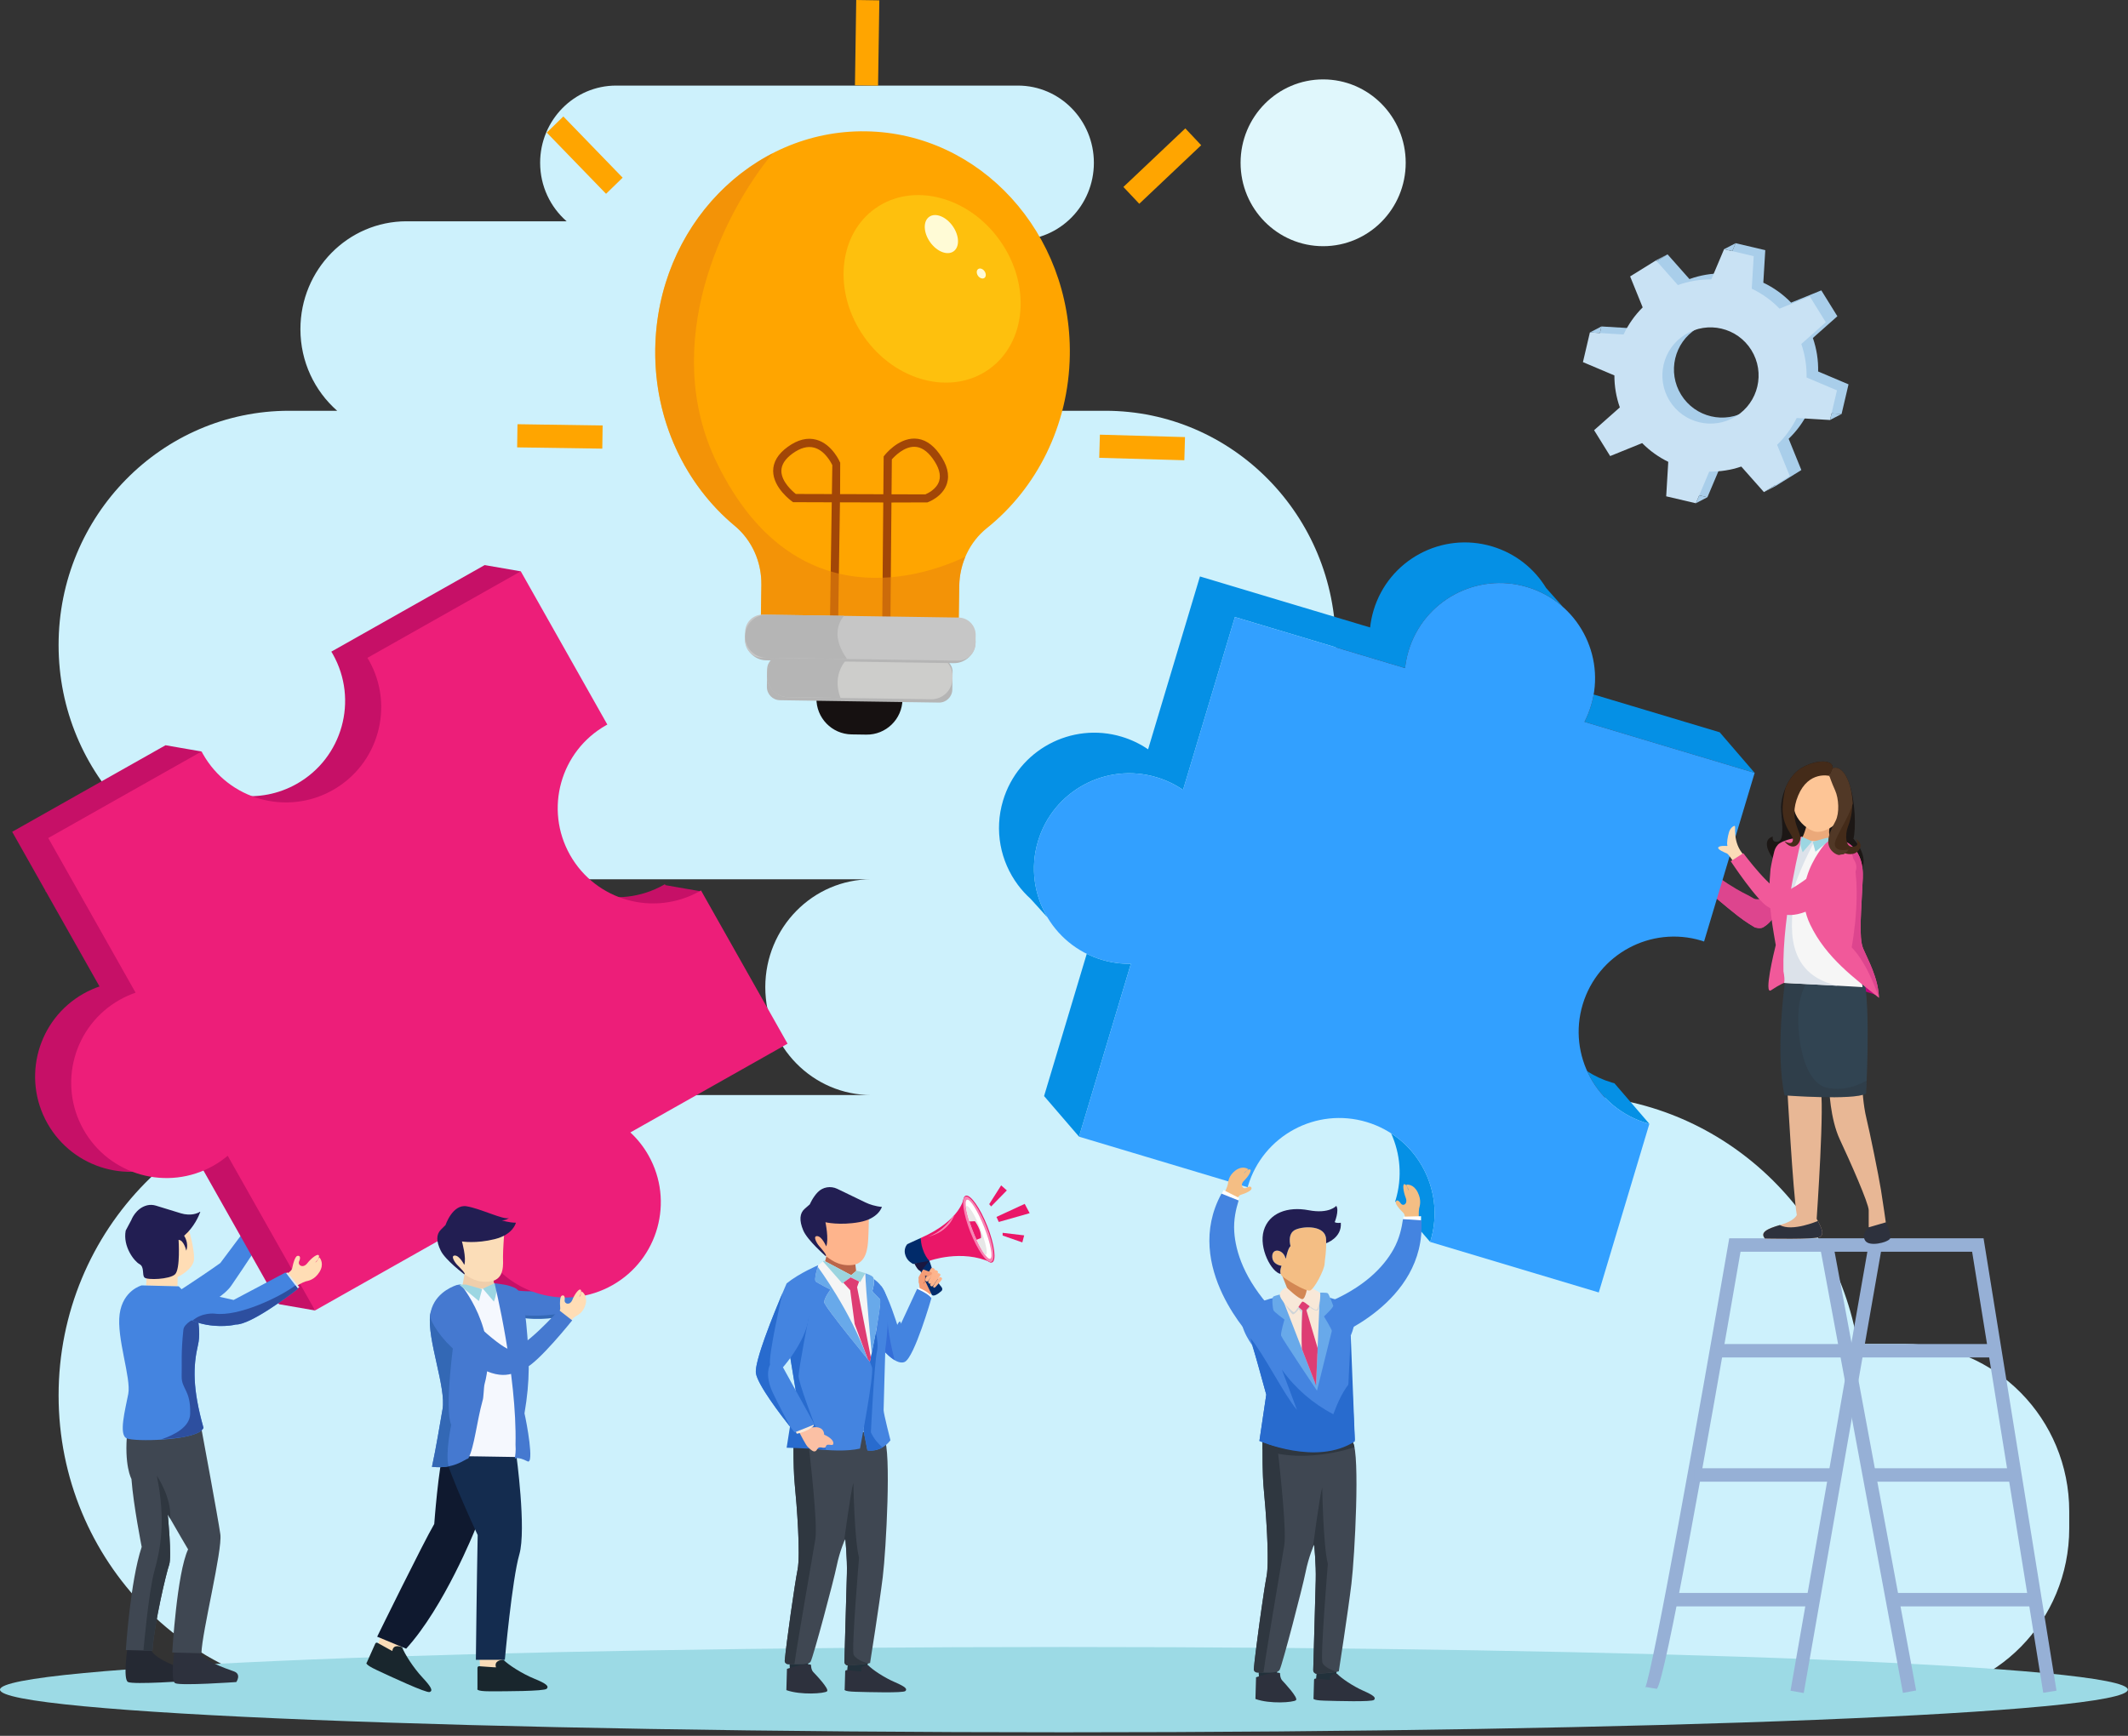 <svg width="565" height="461" viewBox="0 0 565 461" fill="none" xmlns="http://www.w3.org/2000/svg">
<rect x="0" y="0" width="565" height="461" fill="#333333" stroke="none"/>
<path d="M15.555 171.304C15.555 136.946 42.955 109.091 76.753 109.091H89.518C83.547 103.838 79.763 96.081 79.763 87.422C79.763 71.597 92.383 58.768 107.952 58.768H150.44C146.143 55.007 143.41 49.45 143.41 43.233C143.41 31.91 152.441 22.729 163.58 22.729H270.265C281.403 22.729 290.434 31.91 290.434 43.233C290.434 54.556 281.403 63.737 270.265 63.737H230.322C222.882 68.895 217.998 77.578 217.998 87.422C217.998 96.081 221.783 103.834 227.753 109.091H293.45C327.248 109.091 354.649 136.942 354.649 171.304C354.649 205.662 327.248 233.517 293.45 233.517H380.485C396.053 233.517 408.674 246.346 408.674 262.171C408.674 277.996 396.053 290.825 380.485 290.825H415.946C454.69 290.825 486.852 319.38 493.236 356.911H505.656C529.815 356.911 549.397 376.821 549.397 401.377V405.882C549.397 430.44 529.811 450.347 505.656 450.347H415.946H122.356H94.019C50.685 450.347 15.558 414.636 15.558 370.584C15.558 326.532 50.688 290.822 94.019 290.822H231.381C215.812 290.822 203.191 277.992 203.191 262.167C203.191 246.343 215.812 233.513 231.381 233.513H76.753C42.955 233.513 15.555 205.662 15.555 171.304Z" fill="#CDF1FC"/>
<path d="M351.305 65.381C363.412 65.381 373.226 55.465 373.226 43.234C373.226 31.002 363.412 21.086 351.305 21.086C339.198 21.086 329.383 31.002 329.383 43.234C329.383 55.465 339.198 65.381 351.305 65.381Z" fill="#E0F7FC"/>
<path d="M282.476 460.058C438.483 460.058 564.952 454.987 564.952 448.732C564.952 442.476 438.483 437.405 282.476 437.405C126.469 437.405 0 442.476 0 448.732C0 454.987 126.469 460.058 282.476 460.058Z" fill="#9CDAE5"/>
<path d="M453.548 231.871C453.469 232.12 453.059 233.247 452.024 233.972C451.994 233.992 451.953 233.992 451.922 233.968C451.608 233.712 449.872 232.315 449.439 232.284C448.961 232.254 446.891 232.141 447.044 231.567C447.174 231.085 448.482 230.71 448.896 230.604C448.954 230.59 448.978 230.518 448.94 230.471C448.595 230.05 447.246 228.421 446.655 227.892C445.972 227.28 445.692 226.87 446.088 226.672C446.481 226.474 449.268 227.892 453.524 231.786C453.548 231.806 453.558 231.84 453.548 231.871Z" fill="#F5C1CA"/>
<path d="M453.339 231.174C453.479 231.03 453.704 231.017 453.858 231.143C455.286 232.301 457.82 234.224 461.017 236.086C462.055 236.69 463.162 237.291 464.324 237.855C464.385 237.886 465.707 238.658 465.768 238.678C466.817 239.023 468.75 238.828 469.488 236.574C470.499 233.479 471.295 226.457 473.682 224.476C473.775 224.401 474.249 225.19 474.328 225.278C474.543 225.518 474.758 225.767 474.974 226.026C476.449 227.809 476.903 230.228 476.169 232.424C474.731 236.735 471.869 244.027 468.429 246.076C468.429 246.076 467.739 246.763 466.342 246.384C466.26 246.363 466.106 246.394 465.837 246.237C465.837 246.237 463.579 244.942 461.369 243.211C460.563 242.572 459.695 241.875 458.804 241.148C455.87 238.746 452.867 236.185 450.958 234.091C450.818 233.937 450.821 233.701 450.968 233.551L453.339 231.174Z" fill="#DD458E"/>
<path d="M450.977 233.555L451.974 232.547L451.035 233.654C450.898 233.814 450.915 234.05 451.065 234.193C453.128 236.137 456.322 238.46 459.43 240.625C460.373 241.284 461.292 241.909 462.146 242.487C464.482 244.044 466.832 245.158 466.832 245.158C467.112 245.294 467.266 245.25 467.348 245.267C468.769 245.54 469.278 244.143 469.278 244.143C471.973 240.847 474.965 235.003 476.068 230.593C476.249 229.862 476.293 229.121 476.232 228.394C476.618 229.695 476.618 231.102 476.174 232.427C474.736 236.738 471.874 244.031 468.434 246.08C468.434 246.08 467.744 246.766 466.347 246.387C466.265 246.367 466.111 246.398 465.842 246.24C465.842 246.24 463.584 244.946 461.374 243.214C460.568 242.575 459.7 241.879 458.809 241.151C455.875 238.75 452.872 236.188 450.963 234.094C450.826 233.941 450.83 233.705 450.977 233.555Z" fill="#DD458E"/>
<path d="M422.432 187.402C421.977 188.915 421.39 190.35 420.693 191.706L465.872 205.256L456.592 194.476L423.128 184.44C422.958 185.428 422.729 186.418 422.432 187.402ZM428.641 287.689C428.395 287.624 428.149 287.563 427.907 287.488C425.553 286.781 423.381 285.763 421.421 284.496C424.215 290.644 429.444 295.648 436.282 297.977L437.922 298.469L428.641 287.689ZM300.256 255.961C297.715 256.006 295.123 255.664 292.558 254.895C291.154 254.475 289.811 253.939 288.541 253.307L277.211 291.088L286.491 301.868L300.256 255.961Z" fill="#0590E5"/>
<path d="M275.597 223.396C279.611 210.013 293.714 202.417 307.097 206.43C309.662 207.199 312.012 208.343 314.109 209.778L327.878 163.871L373.057 177.421C373.221 175.905 373.521 174.381 373.975 172.868C377.989 159.485 392.092 151.889 405.475 155.902C409.099 156.989 412.299 158.819 414.957 161.169L410.492 156.131C407.357 151.011 402.397 146.981 396.194 145.123C382.812 141.109 368.708 148.706 364.695 162.088C364.241 163.601 363.944 165.125 363.776 166.641L318.597 153.091L304.829 199.001C302.728 197.567 300.378 196.426 297.813 195.654C284.43 191.641 270.327 199.237 266.313 212.62C263.929 220.564 265.641 228.765 270.224 234.958C271.218 236.3 272.349 237.551 273.603 238.681L278.111 243.648C274.6 237.762 273.473 230.477 275.597 223.396ZM379.823 329.487C383.129 318.458 378.552 306.94 369.347 300.983C371.789 306.359 372.373 312.61 370.546 318.71C370.512 318.823 370.471 318.936 370.437 319.049L379.717 329.828C379.748 329.712 379.789 329.603 379.823 329.487Z" fill="#0590E5"/>
<path d="M451.719 249.806C451.965 249.878 452.204 249.964 452.443 250.042L465.874 205.256L420.695 191.706C421.392 190.35 421.979 188.915 422.433 187.402C426.447 174.02 418.85 159.916 405.468 155.903C392.085 151.889 377.982 159.486 373.968 172.868C373.514 174.382 373.217 175.905 373.05 177.422L327.871 163.872L314.102 209.778C312.001 208.344 309.655 207.203 307.09 206.431C293.707 202.417 279.604 210.014 275.59 223.396C271.577 236.779 279.173 250.882 292.556 254.896C295.121 255.664 297.714 256.006 300.255 255.961L286.486 301.868L331.262 315.295C331.296 315.179 331.324 315.066 331.355 314.95C335.368 301.568 349.471 293.971 362.854 297.984C376.236 301.998 383.833 316.101 379.82 329.484C379.785 329.596 379.744 329.709 379.71 329.822L424.486 343.249L437.917 298.463C437.671 298.398 437.425 298.336 437.182 298.261C423.8 294.248 416.203 280.144 420.217 266.762C424.233 253.386 438.337 245.793 451.719 249.806Z" fill="#32A0FF"/>
<path d="M373.047 324.391C373.047 324.391 373.198 322.737 372.624 322.133C372.108 321.586 372.296 321.771 372.063 321.549C371.982 321.474 371.835 321.313 371.835 321.313C371.835 321.313 370.421 319.827 370.581 319.219C370.742 318.608 371.268 318.645 371.893 319.568C372.514 320.49 373.874 319.762 373.221 318.082C372.569 316.401 372.313 314.294 372.965 314.495C373.618 314.697 373.942 316.183 373.942 316.183C373.942 316.183 374.014 316.172 373.908 315.8C373.802 315.424 373.218 314.608 373.467 314.605C373.717 314.601 375.319 314.461 376.408 316.634C377.498 318.806 376.941 320.295 376.791 320.941C376.644 321.586 376.61 323.977 376.968 324.691C376.968 324.684 373.57 325.661 373.047 324.391Z" fill="#F4BE84"/>
<path d="M372.494 324.199L377.286 324.548L377.3 322.997L372.638 323.113L372.494 324.199Z" fill="white"/>
<path d="M377.393 324.087L372.501 323.776C372.163 326.109 371.566 328.957 369.977 331.792C367.409 336.376 362.244 342.009 351.857 346.193C351.857 346.193 345.518 350.374 353.07 355.456C353.07 355.46 378.639 346.224 377.393 324.087Z" fill="#4484E0"/>
<path d="M349.719 442.822L349.354 446.59C349.354 446.59 352.95 448.161 353.589 447.413C354.228 446.665 354.668 446.863 354.668 446.863L354.972 442.098L349.719 442.822Z" fill="#22313B"/>
<path d="M334.029 441.671L334.255 445.285L338.941 445.042L339.498 441.019L334.029 441.671Z" fill="#22313B"/>
<path d="M358.855 382.707H335.243C335.198 385.781 335.175 391.703 335.557 395.573C336.093 400.997 337.094 414.544 336.295 418.574C335.561 422.28 333.316 438.502 332.896 443.201C332.848 443.724 333.269 444.172 333.805 444.172C335.871 444.178 339.178 444.53 339.741 443.495C340.465 442.163 345.845 421.556 346.644 417.522C347.444 413.492 348.912 410.155 348.912 410.155C348.912 410.155 349.449 415.579 349.336 419.63L348.673 443.519C348.656 444.107 349.162 444.575 349.756 444.52C351.641 444.346 353.933 444.315 355.464 443.861C355.464 443.861 357.926 427.974 358.818 420.566C359.713 413.157 361.103 386.194 359.207 383.089C359.135 382.956 359.013 382.83 358.855 382.707Z" fill="#3F4752"/>
<path d="M332.9 443.201C332.852 443.724 333.273 444.172 333.809 444.172C334.256 444.175 334.833 444.168 335.459 444.151C336.524 436.561 340.278 414.906 340.999 410.261C341.576 406.548 340.012 391.608 338.987 382.707H335.24C335.24 382.71 335.24 382.71 335.24 382.713C335.24 382.802 335.237 382.891 335.237 382.987C335.237 382.997 335.237 383.004 335.237 383.014C335.233 383.205 335.233 383.407 335.23 383.619C335.23 383.636 335.23 383.649 335.23 383.666C335.226 383.875 335.226 384.09 335.223 384.312C335.223 384.332 335.223 384.353 335.223 384.377C335.223 384.486 335.223 384.595 335.219 384.708C335.219 384.712 335.219 384.712 335.219 384.715C335.219 384.828 335.219 384.944 335.216 385.06C335.216 385.084 335.216 385.111 335.216 385.135C335.216 385.238 335.216 385.343 335.216 385.449C335.216 385.463 335.216 385.477 335.216 385.49C335.216 385.613 335.216 385.74 335.216 385.866C335.216 385.88 335.216 385.89 335.216 385.904C335.216 386.013 335.216 386.122 335.216 386.235C335.216 386.266 335.216 386.293 335.216 386.324C335.216 386.573 335.216 386.826 335.219 387.082C335.219 387.109 335.219 387.14 335.219 387.167C335.219 387.284 335.219 387.4 335.223 387.516C335.223 387.529 335.223 387.543 335.223 387.56C335.223 387.69 335.226 387.823 335.226 387.953C335.226 387.977 335.226 388.004 335.226 388.028C335.226 388.141 335.23 388.25 335.23 388.363C335.23 388.39 335.23 388.414 335.23 388.441C335.233 388.575 335.233 388.708 335.237 388.841C335.237 388.858 335.237 388.879 335.237 388.899C335.24 389.015 335.24 389.131 335.243 389.248C335.243 389.278 335.243 389.309 335.243 389.34C335.247 389.606 335.254 389.876 335.26 390.142C335.26 390.173 335.26 390.204 335.264 390.235C335.267 390.354 335.271 390.474 335.274 390.593C335.274 390.61 335.274 390.624 335.274 390.641C335.277 390.774 335.281 390.908 335.284 391.041C335.284 391.068 335.288 391.095 335.288 391.126C335.291 391.235 335.295 391.345 335.298 391.454C335.298 391.485 335.301 391.512 335.301 391.543C335.305 391.673 335.312 391.806 335.315 391.936C335.315 391.956 335.315 391.977 335.318 391.994C335.322 392.106 335.329 392.219 335.332 392.329C335.332 392.359 335.336 392.39 335.336 392.421C335.346 392.68 335.359 392.936 335.373 393.189C335.373 393.217 335.377 393.247 335.377 393.275C335.383 393.387 335.39 393.5 335.397 393.609C335.397 393.623 335.4 393.64 335.4 393.654C335.407 393.777 335.418 393.9 335.424 394.023C335.424 394.047 335.428 394.074 335.428 394.098C335.435 394.2 335.441 394.299 335.448 394.402C335.452 394.426 335.452 394.45 335.455 394.474C335.465 394.593 335.472 394.709 335.482 394.825C335.482 394.842 335.486 394.856 335.486 394.873C335.493 394.972 335.503 395.071 335.51 395.17C335.513 395.198 335.513 395.225 335.517 395.252C335.527 395.365 335.537 395.478 335.547 395.587C335.79 398.043 336.128 402.169 336.353 406.322C336.371 406.609 336.384 406.896 336.398 407.18C336.412 407.463 336.425 407.75 336.439 408.037C336.446 408.181 336.453 408.321 336.459 408.464C336.473 408.748 336.483 409.031 336.493 409.311C336.504 409.591 336.514 409.871 336.524 410.148C336.64 413.745 336.613 416.952 336.289 418.592C336.166 419.22 335.995 420.207 335.8 421.433C335.793 421.471 335.79 421.509 335.783 421.543C335.749 421.754 335.715 421.97 335.681 422.195C335.223 425.133 334.649 429.156 334.137 432.978C333.573 437.221 333.074 441.227 332.9 443.201ZM351.058 395.01C350.296 397.691 348.599 410.934 348.599 410.934C348.793 410.442 348.916 410.155 348.916 410.155C348.916 410.155 349.453 415.579 349.34 419.63L348.677 443.519C348.66 444.107 349.166 444.575 349.76 444.52C351.335 444.376 353.124 444.271 354.921 443.915C353.633 443.652 351.649 442.73 351.136 441.651C350.487 440.281 352.554 415.333 352.554 415.333C351.314 410.565 351.058 395.01 351.058 395.01Z" fill="#2F3740"/>
<path d="M333.489 445.449C333.489 445.449 338.609 443.679 339.859 444.356C339.859 444.356 339.825 445.633 340.44 446.292C341.054 446.952 344.75 450.897 344.098 451.518C343.445 452.14 337.096 452.594 333.328 451.204L333.489 445.449ZM349.3 445.787C349.085 445.763 348.893 445.93 348.887 446.152L348.753 450.986C348.753 450.986 348.162 451.553 351.602 451.652C355.042 451.751 364.213 452.017 364.804 451.454C365.394 450.887 364.834 450.289 362.003 449.039C359.168 447.792 356.073 445.66 354.96 444.462C354.96 444.462 352.668 444.393 353.19 446.159C353.19 446.163 352.657 446.146 349.3 445.787Z" fill="#2D313D"/>
<path d="M359.218 383.093C359.136 382.956 359.013 382.83 358.859 382.71H338.994H335.247C335.247 382.761 335.247 382.812 335.243 382.864C335.243 382.905 335.243 382.946 335.24 382.99C335.24 383 335.24 383.007 335.24 383.017C335.24 383.116 335.236 383.215 335.236 383.318C335.236 383.335 335.236 383.352 335.236 383.369C335.236 383.451 335.233 383.533 335.233 383.619C335.233 383.622 335.233 383.629 335.233 383.632C335.229 383.97 335.226 384.329 335.223 384.708C335.223 384.708 335.223 384.708 335.223 384.712C335.223 384.79 335.223 384.872 335.223 384.954C344.066 388.236 354.788 385.938 359.624 384.36C359.511 383.782 359.375 383.352 359.218 383.093Z" fill="#2F3740"/>
<path d="M357.878 374.594C357.701 373.935 357.554 373.521 357.554 373.521L337.118 374.362C337.118 374.362 337.046 374.778 336.934 375.492C337.036 375.632 337.118 375.738 337.118 375.738C346.238 379.461 352.844 379.465 357.878 374.594Z" fill="#330E00"/>
<path d="M332.625 357.219L336.208 370.38L334.387 382.676C334.387 382.676 349.574 389.05 359.725 382.423L358.632 354.726L332.625 357.219Z" fill="#286BCE"/>
<path d="M356.088 345.667C358.257 346.579 361.3 348.406 358.626 354.722L357.693 374.157C357.693 374.157 358.732 377.153 358.076 377.788C353.038 382.676 346.428 382.676 337.298 378.949C337.298 378.949 336.817 378.338 336.755 378.092C336.421 376.77 337.537 373.085 337.537 373.085L332.434 357.222C332.434 357.222 327.407 350.377 330.733 347.894C335.977 343.983 347.508 342.053 356.088 345.667Z" fill="#4484E0"/>
<path d="M328.139 319.124C328.139 319.124 328.61 317.624 329.355 317.347C330.024 317.098 329.785 317.173 330.079 317.088C330.178 317.057 330.372 316.985 330.372 316.985C330.372 316.985 332.203 316.316 332.282 315.715C332.36 315.114 331.869 314.916 330.963 315.442C330.058 315.971 329.092 314.745 330.301 313.57C331.51 312.395 332.521 310.68 331.855 310.567C331.189 310.455 330.345 311.606 330.345 311.606C330.345 311.606 330.284 311.568 330.516 311.288C330.748 311.008 331.582 310.554 331.356 310.441C331.131 310.328 329.723 309.505 327.937 310.916C326.151 312.326 326.11 313.864 326.007 314.485C325.905 315.11 325.054 317.201 324.467 317.665C324.463 317.669 327.196 320.001 328.139 319.124Z" fill="#F4BE84"/>
<path d="M328.687 319.206L324.213 317.464L324.865 316.057L329.026 318.161L328.687 319.206Z" fill="white"/>
<path d="M324.313 317L328.866 318.82C328.169 321.071 327.486 323.903 327.705 327.144C328.057 332.387 330.304 339.69 337.89 347.928C337.89 347.928 341.822 354.425 332.818 355.774C332.818 355.778 313.687 336.459 324.313 317Z" fill="#4484E0"/>
<path d="M359.72 382.792L358.931 366.527C356.581 369.29 355.276 372.186 354.006 375.585C348.616 372.788 343.899 368.703 340.364 363.763C341.692 367.319 343.024 370.875 344.353 374.431C340.903 370.383 335.465 359.449 332.016 355.402L336.203 370.373L334.383 382.669C334.383 382.673 349.569 389.419 359.72 382.792Z" fill="#286BCE"/>
<path d="M350.133 343.31C350.133 343.31 352.145 343.225 352.51 343.45C352.876 343.676 353.791 346.319 353.975 346.736C354.16 347.153 351.53 349.616 351.53 349.616C351.53 349.616 353.702 353.182 353.61 353.469C353.518 353.755 349.668 369.338 349.668 369.338C349.668 369.338 340.333 355.415 340.142 354.722C339.951 354.029 341.037 350.449 341.037 350.449C341.037 350.449 338.274 348.413 338.106 347.969C337.939 347.525 337.584 344.687 338.106 344.325C338.427 344.103 340.285 343.686 340.285 343.686L350.133 343.31Z" fill="#68A9EA"/>
<path d="M340.285 344.352C340.285 344.352 343.147 351.737 345.665 358.237C347.646 363.35 349.835 358.001 349.835 358.001L350.454 343.341C350.317 343.331 350.03 343.293 349.893 343.286L340.285 344.352Z" fill="#F8E8D8"/>
<path d="M349.739 348.024C350.313 347.887 350.34 346.094 350.34 346.094L350.453 343.382C350.446 343.368 350.442 343.354 350.436 343.341C350.292 343.331 350.026 343.296 349.896 343.29L341.039 344.27C341.07 344.376 340.715 345.114 340.779 345.322C341.292 346.832 342.945 349.004 343.276 349.059C343.666 349.12 344.656 347.986 344.789 347.614C344.994 347.798 345.343 348.348 345.544 348.529C345.654 351.169 345.558 354.643 345.514 357.851C347.047 361.809 348.478 365.502 349.097 367.097C349.209 367.247 349.322 367.387 349.435 367.52L349.766 359.675C348.769 355.897 347.768 352.119 346.771 348.345C347.088 347.911 347.498 347.586 347.816 347.153C348.342 347.668 349.001 348.024 349.739 348.024Z" fill="url(#paint0_linear_396_1510)"/>
<path d="M347.69 344.782C346.83 345.278 345.057 345.537 344.09 345.561C342.656 345.599 343.233 344.762 342.755 344.635L340.285 338.412L346.519 337.691L346.539 338.047L347.69 344.782Z" fill="#D38753"/>
<path d="M349.838 358.004L346.843 347.898L348.151 346.425L345.928 345.066L344.227 346.634L345.811 348.034C345.811 348.034 345.436 352.717 345.665 358.237C347.646 363.353 349.418 367.92 349.418 367.92L349.838 358.004Z" fill="#DE3D73"/>
<path d="M341.575 341.913C341.575 341.913 344.957 345.151 345.824 345.011C346.692 344.871 347.143 341.606 347.143 341.606C347.143 341.606 350.074 342.911 350.453 343.345C350.828 343.775 350.067 347.587 349.657 347.792C348.803 348.222 346.224 345.346 345.756 345.715C345.288 346.08 343.959 348.54 343.522 348.488C343.085 348.441 339.601 345.005 339.799 343.741C339.997 342.474 341.575 341.913 341.575 341.913Z" fill="#F8E8D8"/>
<path d="M340.261 336.166C340.261 336.166 337.713 335.92 337.785 333.587C337.853 331.322 340.739 331.831 341.323 334.188C341.334 334.236 341.402 334.239 341.412 334.188C341.549 333.515 342.006 331.462 342.642 330.94C342.642 330.94 341.644 327.568 344.001 326.55C346.361 325.533 351.977 325.454 352.09 329.126C352.202 332.798 351.779 333.928 351.693 335.633C351.604 337.337 348.937 342.379 347.81 342.737C346.683 343.096 341.17 339.677 340.319 338.816C339.469 337.955 340.261 336.166 340.261 336.166Z" fill="#F4BE84"/>
<path d="M355.995 324.726C355.995 324.726 354.984 324.941 354.372 324.569C354.372 324.569 355.629 321.522 354.792 320.245C354.792 320.245 352.941 322.455 347.435 321.403C341.926 320.351 336.925 322.099 335.535 326.796C334.145 331.492 337.618 337.914 340.023 338.327C339.712 337.412 340.262 336.165 340.262 336.165C340.262 336.165 337.714 335.919 337.786 333.586C337.854 331.322 340.74 331.831 341.324 334.187C341.335 334.235 341.403 334.239 341.413 334.187C341.55 333.514 342.008 331.462 342.643 330.939C342.643 330.939 341.646 327.568 344.002 326.55C346.363 325.532 351.978 325.454 352.091 329.125C352.101 329.501 352.108 329.846 352.108 330.171C352.104 330.171 356.329 328.76 355.995 324.726Z" fill="#221E52"/>
<path d="M226.097 195.04L230.011 195.098C235.241 195.176 239.541 190.992 239.62 185.752C239.654 183.542 237.891 181.722 235.681 181.688L220.826 181.466C218.62 181.435 216.803 183.201 216.769 185.411C216.69 190.65 220.867 194.964 226.097 195.04Z" fill="#161111"/>
<path d="M207.246 174.255L249.461 174.883C251.397 174.911 252.945 176.506 252.917 178.446L252.849 183.132C252.818 185.072 251.227 186.619 249.287 186.589L207.072 185.96C205.136 185.933 203.588 184.338 203.616 182.398L203.684 177.711C203.715 175.775 205.31 174.227 207.246 174.255Z" fill="#B5B5B5"/>
<path d="M209.358 173.435L247.378 174.002C250.476 174.05 252.949 176.598 252.901 179.693L252.894 180.185C252.846 183.279 250.302 185.752 247.204 185.708L209.184 185.141C206.089 185.093 203.616 182.548 203.661 179.45L203.668 178.958C203.715 175.864 206.26 173.391 209.358 173.435Z" fill="#CDCDCB"/>
<path d="M203.657 179.553L203.667 178.859C203.712 175.819 206.208 173.391 209.245 173.435L224.018 173.657C224.274 174.098 224.564 174.552 224.895 175.017C224.895 175.017 220.704 178.931 223.154 185.349L209.071 185.141C206.038 185.093 203.612 182.593 203.657 179.553Z" fill="#B5B5B5"/>
<path d="M173.972 92.634C174.453 60.281 199.487 34.421 229.883 34.875C260.279 35.329 284.527 61.924 284.045 94.277C283.765 113.108 275.165 129.735 262.031 140.255C257.495 143.89 254.78 149.539 254.688 155.575L254.551 164.688L202.021 163.902L202.148 155.335C202.24 149.218 199.62 143.425 195.098 139.661C182.002 128.772 173.688 111.704 173.972 92.634Z" fill="#FFA500"/>
<path opacity="0.85" d="M234.518 133.441L223.014 133.407L222.552 164.213L220.377 164.179L220.838 133.4L210.577 133.366L210.297 133.164C210.092 133.021 205.307 129.574 205.279 125.093C205.266 122.716 206.553 120.564 209.115 118.699C211.783 116.752 214.369 116.11 216.79 116.793C220.981 117.968 222.996 122.689 223.082 122.89L223.048 131.224L234.535 131.262L234.62 121.227L234.845 120.936C234.989 120.752 238.411 116.407 242.835 116.475C242.838 116.475 242.842 116.475 242.842 116.475C245.284 116.513 247.483 117.859 249.379 120.475C251.48 123.368 252.166 126.036 251.425 128.413C250.315 131.965 246.407 133.366 246.24 133.424L236.69 133.455L236.423 164.418L234.248 164.397L234.518 133.441ZM220.988 123.539C220.606 122.736 218.983 119.669 216.206 118.894C214.457 118.402 212.5 118.931 210.396 120.465C208.439 121.889 207.452 123.44 207.459 125.073C207.472 127.932 210.396 130.469 211.298 131.187L220.875 131.214L220.988 123.539ZM249.352 127.747C249.871 126.07 249.287 124.055 247.62 121.756C246.148 119.731 244.532 118.685 242.814 118.655C242.811 118.655 242.807 118.655 242.801 118.655C240.007 118.614 237.53 121.162 236.789 122.009L236.71 131.269L245.68 131.299C246.315 131.033 248.682 129.916 249.352 127.747Z" fill="#923509"/>
<path opacity="0.58" d="M174.011 91.285C174.014 91.162 174.021 91.036 174.024 90.913C174.038 90.551 174.059 90.185 174.079 89.823C174.086 89.731 174.089 89.635 174.096 89.543C174.124 89.103 174.158 88.662 174.195 88.225C174.205 88.119 174.216 88.016 174.223 87.911C174.253 87.562 174.287 87.21 174.325 86.865C174.339 86.746 174.349 86.623 174.363 86.503C174.414 86.07 174.465 85.636 174.523 85.202C174.53 85.154 174.537 85.11 174.544 85.062C174.595 84.672 174.653 84.287 174.714 83.901C174.735 83.774 174.755 83.648 174.776 83.518C174.834 83.17 174.892 82.821 174.954 82.473C174.971 82.388 174.984 82.299 174.998 82.213C175.076 81.797 175.158 81.38 175.24 80.966C175.264 80.847 175.292 80.728 175.316 80.608C175.384 80.294 175.452 79.976 175.524 79.662C175.551 79.539 175.582 79.412 175.609 79.29C175.705 78.883 175.804 78.48 175.906 78.08C175.93 77.988 175.954 77.899 175.978 77.811C176.064 77.486 176.149 77.165 176.241 76.84C176.279 76.704 176.316 76.564 176.357 76.427C176.45 76.106 176.542 75.788 176.641 75.471C176.668 75.379 176.696 75.286 176.723 75.198C176.842 74.815 176.965 74.432 177.092 74.05C177.14 73.91 177.187 73.77 177.235 73.63C177.327 73.36 177.42 73.09 177.515 72.82C177.563 72.684 177.611 72.543 177.662 72.407C177.795 72.041 177.932 71.676 178.072 71.31C178.123 71.181 178.174 71.051 178.226 70.918C178.328 70.662 178.431 70.405 178.533 70.149C178.595 69.995 178.66 69.838 178.724 69.685C178.837 69.415 178.953 69.148 179.069 68.879C179.145 68.704 179.223 68.53 179.302 68.356C179.428 68.076 179.554 67.799 179.684 67.522C179.759 67.359 179.838 67.198 179.916 67.034C180.019 66.819 180.121 66.607 180.227 66.392C180.306 66.235 180.381 66.074 180.463 65.917C180.627 65.596 180.791 65.275 180.958 64.954C181.047 64.787 181.136 64.623 181.225 64.455C181.327 64.267 181.43 64.079 181.532 63.892C181.628 63.714 181.727 63.54 181.826 63.362C181.935 63.167 182.048 62.973 182.164 62.778C182.325 62.501 182.485 62.225 182.652 61.955C182.755 61.784 182.857 61.61 182.963 61.443C183.076 61.258 183.192 61.074 183.308 60.889C183.404 60.739 183.5 60.589 183.595 60.438C183.797 60.124 184.002 59.813 184.21 59.506C184.309 59.359 184.405 59.212 184.507 59.065C184.64 58.871 184.774 58.679 184.91 58.488C184.999 58.362 185.088 58.235 185.177 58.112C185.317 57.918 185.457 57.723 185.597 57.528C185.668 57.433 185.74 57.337 185.812 57.241C186.085 56.872 186.362 56.507 186.645 56.145C186.72 56.049 186.796 55.954 186.871 55.855C187.028 55.653 187.188 55.455 187.349 55.257C187.421 55.168 187.492 55.083 187.561 54.997C187.919 54.56 188.285 54.126 188.654 53.703C188.657 53.699 188.661 53.692 188.667 53.689C188.848 53.481 189.029 53.276 189.214 53.071C189.279 52.999 189.344 52.927 189.409 52.856C189.996 52.207 190.601 51.571 191.216 50.95C191.26 50.905 191.308 50.857 191.352 50.813C191.557 50.608 191.765 50.403 191.974 50.202C192.001 50.174 192.032 50.147 192.059 50.12C192.718 49.484 193.388 48.866 194.074 48.265C194.112 48.231 194.146 48.2 194.184 48.169C194.874 47.565 195.581 46.981 196.298 46.41C196.322 46.393 196.342 46.376 196.366 46.359C197.36 45.577 198.378 44.829 199.423 44.118C199.437 44.111 199.447 44.101 199.458 44.094C200.236 43.565 201.029 43.053 201.835 42.564C201.845 42.557 201.859 42.55 201.869 42.544C202.955 41.884 204.065 41.263 205.199 40.682C192.069 56.425 174.858 91.415 190.423 123.099C211.112 165.211 245.849 152.836 256.315 147.869C255.297 150.267 254.733 152.887 254.692 155.582L254.556 164.695L202.026 163.909L202.152 155.343C202.166 154.386 202.115 153.44 201.999 152.508C201.907 151.76 201.777 151.022 201.606 150.298C201.562 150.117 201.517 149.936 201.469 149.758C201.374 149.4 201.268 149.044 201.155 148.692C200.984 148.163 200.79 147.644 200.578 147.135C199.939 145.605 199.116 144.163 198.125 142.852C197.907 142.561 197.678 142.274 197.442 141.994C197.207 141.714 196.961 141.444 196.708 141.178C196.582 141.045 196.455 140.915 196.325 140.785C195.936 140.399 195.53 140.027 195.103 139.675C193.466 138.312 191.902 136.857 190.423 135.31C190.239 135.119 190.054 134.92 189.873 134.726C189.508 134.333 189.149 133.937 188.794 133.534C188.439 133.131 188.09 132.724 187.745 132.311C187.229 131.689 186.727 131.057 186.235 130.415C185.744 129.773 185.269 129.117 184.801 128.451C184.49 128.007 184.186 127.56 183.889 127.105C182.396 124.841 181.054 122.457 179.869 119.974C179.513 119.229 179.175 118.474 178.847 117.709C178.632 117.2 178.42 116.688 178.215 116.172C178.014 115.656 177.816 115.137 177.625 114.614C177.15 113.306 176.719 111.974 176.333 110.621C174.711 104.941 173.878 98.902 173.97 92.645C173.98 92.184 173.994 91.733 174.011 91.285Z" fill="#EB860D"/>
<path d="M203.45 175.375L253.226 176.116C256.383 176.164 258.978 173.64 259.023 170.477C259.071 167.318 256.55 164.715 253.394 164.667L203.617 163.926C200.461 163.878 197.869 166.402 197.821 169.565C197.776 172.728 200.297 175.331 203.45 175.375Z" fill="#B5B5B5"/>
<path d="M202.351 174.679L254.344 175.454C256.889 175.492 258.979 173.459 259.017 170.918L259.051 168.681C259.089 166.14 257.06 164.046 254.515 164.008L202.522 163.233C199.98 163.195 197.887 165.224 197.849 167.769L197.815 170.01C197.781 172.551 199.81 174.641 202.351 174.679Z" fill="#C6C6C6"/>
<path opacity="0.65" d="M229.439 89.488C237.763 101.293 252.591 105.142 262.558 98.085C272.521 91.029 273.85 75.737 265.523 63.932C257.199 52.127 242.371 48.278 232.408 55.335C222.441 62.392 221.112 77.68 229.439 89.488Z" fill="#FDCE14"/>
<path d="M246.942 64.294C248.728 66.825 251.519 67.929 253.179 66.754C254.839 65.579 254.733 62.576 252.946 60.042C251.16 57.508 248.369 56.408 246.709 57.583C245.053 58.758 245.155 61.76 246.942 64.294ZM259.672 73.25C260.129 73.899 260.888 74.152 261.366 73.814C261.844 73.476 261.858 72.677 261.4 72.024C260.942 71.375 260.184 71.122 259.706 71.46C259.228 71.799 259.214 72.601 259.672 73.25Z" fill="#FFFBD6"/>
<path d="M203.629 163.25L224.079 163.554C222.507 165.466 220.837 169.285 224.895 175.017L203.458 174.696C200.302 174.648 197.785 172.048 197.833 168.886C197.881 165.726 200.476 163.202 203.629 163.25Z" fill="#B5B5B5"/>
<path d="M227.336 0L226.996 22.65L233.133 22.742L233.473 0.092L227.336 0Z" fill="#FFA500"/>
<path d="M137.399 112.661L137.307 118.812L159.912 119.15L160.005 113L137.399 112.661Z" fill="#FFA500"/>
<path d="M149.572 30.93L145.166 35.217L160.912 51.469L165.315 47.185L149.572 30.93Z" fill="#FFA500"/>
<path d="M292.031 115.437L291.855 121.586L314.451 122.23L314.626 116.081L292.031 115.437Z" fill="#FFA500"/>
<path d="M314.708 34.093L318.923 38.564L302.486 54.119L298.271 49.652L314.708 34.093Z" fill="#FFA500"/>
<path d="M439.906 448.523L436.999 448.025C436.846 448.179 436.781 448.308 436.777 448.315C438.714 444.394 451.051 375.616 458.87 330.341L459.126 328.862H526.65L546.017 448.998L542.496 449.565L523.614 332.425H462.128C452.957 385.47 442.092 446.337 439.906 448.523Z" fill="#96B0D6"/>
<path d="M486.701 330.304L483.195 330.956L505.241 449.593L508.747 448.942L486.701 330.304Z" fill="#96B0D6"/>
<path d="M496.16 330.376L475.395 449.013L478.907 449.628L499.672 330.991L496.16 330.376Z" fill="#96B0D6"/>
<path d="M529.657 356.942H455.715V360.508H529.657V356.942Z" fill="#96B0D6"/>
<path d="M487.224 389.935H449.822V393.501H487.224V389.935Z" fill="#96B0D6"/>
<path d="M481.434 423.049H443.674V426.615H481.434V423.049Z" fill="#96B0D6"/>
<path d="M534.974 389.935H496.281V393.501H534.974V389.935Z" fill="#96B0D6"/>
<path d="M540.313 423.049H502.434V426.615H540.313V423.049Z" fill="#96B0D6"/>
<path d="M156.061 337.575C156.061 337.575 157.021 335.539 158.5 333.729C159.982 331.922 164.06 330.368 159.548 328.995C155.002 327.612 154.483 330.324 154.172 331.454C153.704 333.159 154.845 332.124 153.735 333.48C152.625 334.836 152.188 337.104 152.188 337.104L156.061 337.575Z" fill="#FBDDB8"/>
<path d="M134.055 341.312C137.296 341.517 143.807 342.125 146.317 343.799C146.317 343.799 149.371 337.439 151.991 334.372C151.991 334.372 157.159 335.523 158.135 336.681C158.135 336.681 152.869 348.963 149.016 349.687C145.163 350.415 138.116 350.64 135.469 348.95C133.86 347.922 131.93 346.34 131.305 344.619C130.725 343.02 132.279 341.199 134.055 341.312Z" fill="#4579D0"/>
<path d="M134.783 348.136C137.43 349.827 144.476 349.602 148.329 348.874C151.861 348.208 156.582 337.828 157.34 336.113C157.688 336.301 157.975 336.492 158.136 336.684C158.136 336.684 152.869 348.966 149.016 349.691C145.163 350.418 138.116 350.644 135.469 348.953C134.912 348.598 134.438 348.109 134.045 347.542C134.277 347.764 134.52 347.969 134.783 348.136Z" fill="#3368B5"/>
<path d="M68.599 328.794C68.599 328.794 70.641 326.41 71.625 325.74C72.609 325.071 73.432 324.678 73.159 323.786C72.882 322.895 72.059 324.138 71.84 323.817C71.618 323.496 73.439 322.352 72.404 321.32C71.369 320.292 69.969 319.233 69.401 319.804C68.835 320.374 67.724 321.194 67.926 322.734C68.127 324.275 66.829 326.123 66.365 326.813C65.897 327.503 68.599 328.794 68.599 328.794Z" fill="#FFDDB5"/>
<path d="M44.732 344.635C44.732 344.635 52.707 339.573 58.497 335.43L66.708 324.452L70.858 327.226C70.858 327.226 64.748 336.609 61.414 341.425C58.029 346.312 44.199 352.488 44.732 344.635Z" fill="#4484E0"/>
<path d="M157.776 299.088L199.512 275.526L179.999 240.96L185.816 236.666L176.679 235.081L176.532 234.822C176.429 234.883 176.33 234.945 176.228 235.003C164.061 241.872 148.629 237.578 141.76 225.412C134.891 213.245 139.185 197.813 151.352 190.948C151.457 190.89 151.56 190.838 151.666 190.78L132.634 157.071L138.273 151.736L128.685 150.072L87.97 173.06C88.1 173.278 88.237 173.49 88.363 173.716C95.232 185.882 90.939 201.314 78.772 208.183C69.013 213.693 57.154 212.015 49.298 204.856L53.537 199.582L43.949 197.919L44.499 198.913C44.438 198.804 44.369 198.701 44.308 198.592C44.181 198.37 44.069 198.144 43.949 197.919L3.234 220.906L12.057 236.537L12.043 236.772L12.163 236.728L26.42 261.98C24.979 262.475 23.558 263.104 22.184 263.879C10.018 270.748 5.724 286.18 12.593 298.347C19.462 310.513 34.894 314.807 47.061 307.938C48.437 307.162 49.705 306.271 50.876 305.291L74.065 346.364L83.653 348.027L81.727 342.04L115.801 322.803C116.32 325.293 117.222 327.742 118.541 330.075C125.409 342.241 140.841 346.535 153.008 339.666C165.175 332.797 169.468 317.365 162.599 305.198C161.271 302.859 159.638 300.816 157.776 299.088Z" fill="#C61067"/>
<path d="M53.886 200.245C53.76 200.023 53.647 199.798 53.527 199.572L12.812 222.56L36.002 263.633C34.56 264.128 33.139 264.757 31.766 265.532C19.599 272.401 15.306 287.833 22.175 300C29.044 312.166 44.476 316.46 56.642 309.591C58.019 308.816 59.289 307.924 60.458 306.944L83.647 348.017L125.383 324.453C125.902 326.943 126.804 329.392 128.122 331.725C134.991 343.891 150.423 348.185 162.59 341.316C174.756 334.447 179.05 319.015 172.181 306.848C170.866 304.515 169.23 302.476 167.368 300.748L209.104 277.183L186.12 236.475C186.018 236.537 185.919 236.598 185.816 236.656C173.65 243.525 158.218 239.232 151.349 227.065C144.48 214.898 148.773 199.466 160.94 192.597C161.046 192.539 161.148 192.488 161.254 192.43L138.27 151.722L97.552 174.71C97.682 174.928 97.818 175.14 97.945 175.365C104.814 187.532 100.52 202.964 88.353 209.83C76.187 216.705 60.755 212.412 53.886 200.245Z" fill="#ED1E79"/>
<path d="M33.857 437.531C33.857 437.531 32.589 445.961 33.98 446.699C35.37 447.44 50.204 446.398 50.204 446.398C50.204 446.398 51.666 444.318 49.569 443.563C47.471 442.805 40.544 440.517 39.878 437.682L33.857 437.531Z" fill="#252933"/>
<path d="M46.39 437.845C46.39 437.845 45.123 446.275 46.513 447.013C47.903 447.754 62.737 446.712 62.737 446.712C62.737 446.712 64.199 444.632 62.102 443.877C60.005 443.119 53.078 440.831 52.412 437.996L46.39 437.845Z" fill="#2D313D"/>
<path d="M50.219 326.856C50.219 326.856 51.592 331.498 51.524 334.316C51.452 337.134 47.172 339.143 47.172 339.143L47.111 341.609L38.783 341.4C38.783 341.4 38.944 340.065 38.831 339.498C38.715 338.931 45.198 327.061 50.219 326.856Z" fill="#FFDDB5"/>
<path d="M40.457 438.392L33.41 438.214C33.41 438.214 34.572 419.91 37.622 410.82C37.622 410.82 35.429 399.836 34.899 392.772C34.899 392.772 32.874 389.196 33.806 380.052L53.552 379.84C53.552 379.84 57.904 403.217 58.502 407.463C59.099 411.709 53.621 433.429 53.481 439.065L45.73 438.87C45.73 438.87 46.964 417.747 49.942 411.476C49.942 411.476 46.56 405.752 44.535 402.175C44.535 402.175 45.662 413.485 44.904 415.582C44.149 417.683 40.996 431 40.457 438.392Z" fill="#3F4752"/>
<path d="M52.585 357.106C53.589 352.816 51.895 346.906 50.942 344.119C49.842 343.211 48.821 343.064 48.821 343.064C48.821 343.064 48.828 343.06 48.831 343.057L47.462 341.619L37.597 341.373C37.597 341.373 32.631 342.661 31.767 348.983C30.902 355.309 34.868 365.983 34.055 370.191C33.245 374.403 31.445 381.063 33.649 381.996C35.852 382.928 50.665 382.593 53.555 379.844C53.753 379.656 53.907 379.441 54.03 379.202C51.106 368.787 51.232 362.885 52.585 357.106Z" fill="#4484E0"/>
<path d="M52.586 357.106C53.112 354.859 52.897 352.167 52.436 349.715C52.057 349.951 51.783 350.132 51.783 350.132C51.783 350.132 48.87 351.477 48.692 353.127C48.03 359.316 48.323 361.847 48.235 365.413C48.146 368.979 50.66 369.041 50.499 375.459C50.414 378.922 46.452 381.04 42.824 382.259C44.73 382.143 46.629 381.959 48.354 381.706C50.267 381.364 51.917 380.903 52.938 380.302C52.952 380.295 52.965 380.285 52.979 380.278C53.037 380.244 53.092 380.207 53.146 380.172C53.167 380.159 53.184 380.148 53.204 380.135C53.252 380.101 53.297 380.066 53.341 380.032C53.358 380.019 53.375 380.005 53.392 379.991C53.45 379.943 53.505 379.899 53.553 379.851C53.652 379.759 53.737 379.657 53.816 379.551C53.819 379.547 53.823 379.54 53.826 379.537C53.901 379.435 53.969 379.325 54.028 379.209C51.107 368.788 51.234 362.886 52.586 357.106Z" fill="#2D4F9F"/>
<path d="M44.907 415.589C45.665 413.492 44.538 402.183 44.538 402.183C44.74 402.538 44.958 402.92 45.18 403.31C45.638 397.735 41.621 391.884 41.621 391.884C44.139 403.935 42.537 411.651 40.986 417.252C39.435 422.854 38.086 438.334 38.086 438.334L40.456 438.392C40.996 431.001 44.149 417.683 44.907 415.589Z" fill="#2F3740"/>
<path d="M53.053 321.829C52.729 322.065 52.306 322.229 51.861 322.348C50.601 322.683 49.269 322.604 48.026 322.225L41.399 320.189C40.638 319.957 39.828 319.916 39.056 320.108C35.996 320.876 34.855 324.029 34.855 324.029L33.376 326.812C32.566 331.024 35.641 334.976 37.031 335.717C38.421 336.458 37.666 338.552 38.352 339.276C39.039 339.997 45.037 339.795 46.482 338.422C47.927 337.049 47.414 329.279 47.414 329.279C48.825 329.313 49.457 332.151 49.457 332.151C50.212 330.061 48.89 328.196 48.883 328.186C51.585 325.849 52.842 322.789 53.159 321.914C53.19 321.846 53.112 321.788 53.053 321.829Z" fill="#221E52"/>
<path d="M75.749 338.446C75.749 338.446 77.338 337.773 77.546 336.926C77.73 336.165 77.679 336.434 77.737 336.103C77.758 335.99 77.812 335.768 77.812 335.768C77.812 335.768 78.311 333.681 78.96 333.534C79.609 333.384 79.896 333.907 79.431 334.959C78.967 336.011 80.446 336.95 81.58 335.495C82.714 334.04 84.473 332.752 84.685 333.476C84.896 334.201 83.739 335.246 83.739 335.246C83.739 335.246 83.79 335.307 84.066 335.024C84.343 334.74 84.736 333.777 84.89 334.013C85.043 334.248 86.133 335.714 84.811 337.828C83.489 339.942 81.805 340.147 81.129 340.321C80.453 340.499 78.26 341.65 77.829 342.347C77.836 342.34 74.909 339.573 75.749 338.446Z" fill="#FFDDB5"/>
<path d="M74.686 338.945L76.274 337.913L79.468 341.827L78.002 342.989L74.686 338.945Z" fill="#DEEBF4"/>
<path d="M44.201 344.908C44.201 344.908 46.906 341.957 52.126 343.06C57.41 344.177 62.034 345.24 62.034 345.24L75.827 337.927L79.126 342.261C79.126 342.261 66.946 351.876 62.601 351.76C60.692 352.307 49.506 353.591 44.201 344.908Z" fill="#4484E0"/>
<path d="M78.435 341.359C74.552 344.331 63.393 349.782 56.913 348.864C56.913 348.864 53.637 348.508 51.086 350.742C56.059 352.798 61.34 352.119 62.593 351.76C63.099 351.774 63.71 351.654 64.397 351.436L64.393 351.432C69.602 349.769 79.118 342.261 79.118 342.261L78.435 341.359Z" fill="#2D4F9F"/>
<path d="M127.238 439.421L127.494 443.069C127.494 443.069 131.364 444.353 132.02 443.683C132.676 443.014 133.332 441.364 133.332 441.364V438.997L127.238 439.421Z" fill="#FBDDB8"/>
<path d="M127.231 442.509C126.981 442.488 126.769 442.69 126.769 442.942V448.5C126.769 448.5 126.114 449.169 130.052 449.169C133.99 449.169 144.49 449.169 145.146 448.5C145.802 447.83 145.146 447.161 141.863 445.822C138.581 444.483 134.974 442.14 133.659 440.797C133.659 440.797 131.032 440.797 131.691 442.806C131.691 442.809 131.083 442.809 127.231 442.509Z" fill="#19262D"/>
<path d="M101.507 433.495L100.254 436.921C100.254 436.921 103.249 439.732 104.117 439.4C104.988 439.069 106.255 437.846 106.255 437.846L107.519 435.807L101.507 433.495Z" fill="#FBDDB8"/>
<path d="M100.237 436.302C100.018 436.179 99.745 436.271 99.642 436.5L97.374 441.556C97.374 441.556 96.504 441.887 100.087 443.557C103.666 445.231 113.213 449.692 114.084 449.36C114.955 449.029 114.63 448.141 112.192 445.531C109.753 442.918 107.427 439.253 106.781 437.481C106.781 437.481 104.394 436.367 104.172 438.471C104.172 438.468 103.618 438.208 100.237 436.302Z" fill="#19262D"/>
<path d="M126.144 406.203C126.144 406.203 117.929 426.817 107.833 437.856L100.141 434.666C100.141 434.666 112.413 409.636 115.296 404.734C115.296 404.734 116.389 389.77 117.929 384.493C117.933 384.493 128.231 401.37 126.144 406.203Z" fill="#0F192F"/>
<path d="M117.934 385.842L137.065 386.211C137.065 386.211 139.811 406.207 137.885 412.83C135.961 419.452 134.038 440.8 134.038 440.8H126.346C126.346 440.8 126.585 419.702 126.828 407.679C126.828 407.679 119.375 391.731 117.934 385.842Z" fill="#142C4F"/>
<path d="M122.738 341.674L123.339 338.382L130.615 337.938L131.428 342.026C131.431 342.026 128.132 347.402 122.738 341.674Z" fill="#EFCEAB"/>
<path d="M122.471 341.179C122.471 341.179 128.421 343.912 131.3 340.797C131.3 340.797 144.553 352.571 137.472 386.956C137.472 386.956 117.241 386.601 116.77 386.686C116.299 386.772 118.369 384.217 119.209 380.637C121.89 369.232 130.009 369.147 122.409 341.733C122.355 341.535 122.331 341.442 122.471 341.179Z" fill="#F5F8FE"/>
<path d="M122.292 341.101C122.292 341.101 122.234 341.107 122.125 341.121C121.821 341.166 121.52 341.22 121.223 341.285C119.495 341.883 114.921 343.939 114.218 349.196C113.35 355.696 118.518 368.539 117.49 374.284C116.872 377.737 115.796 384.497 114.689 389.548C120.568 390.197 123.17 387.67 124.352 387.318C125.981 384.148 126.562 377.655 128.126 371.968C128.427 371.193 128.427 368.426 128.652 367.596C132.587 353.141 122.292 341.101 122.292 341.101Z" fill="#4579D0"/>
<path d="M119.799 378.4C117.917 374.131 120.554 355.676 120.554 355.676L114.355 348.445C114.3 348.691 114.256 348.94 114.222 349.203C113.354 355.703 118.522 368.546 117.494 374.291C116.876 377.744 115.8 384.504 114.693 389.556C116.438 389.747 117.89 389.662 119.106 389.433C118.187 385.993 119.799 378.4 119.799 378.4Z" fill="#3368B5"/>
<path d="M121.875 341.162L127.159 345.541L127.999 342.371L123.767 341.152L121.875 341.162Z" fill="#9CD6E2"/>
<path d="M131.3 340.793L128.205 342.242L131.132 345.678C131.129 345.681 132.55 342.163 131.3 340.793Z" fill="#9CD6E2"/>
<path d="M139.722 351.481C139.722 351.481 139.449 349.059 139.076 345.794C138.967 344.844 138.041 342.597 136.59 341.982C134.615 341.145 133.533 341.128 131.299 340.793C131.299 340.793 137.297 365.144 136.873 383.694C137.013 385.378 136.784 386.58 136.692 387.431C136.692 387.431 137.304 386.683 140.043 388.094C141.928 389.067 139.804 377.638 139.254 375.363C140.757 366.513 140.6 360.686 139.722 351.481Z" fill="#4579D0"/>
<path d="M133.827 328.165C133.827 328.165 133.55 331.878 133.55 333.747C133.55 335.615 134.073 339.666 130.336 340.288C126.6 340.909 124.468 339.072 123.092 338.279C123.092 338.279 118.603 334.372 119.225 333.125C119.847 331.878 120.472 328.145 124.205 328.145C127.945 328.141 133.827 328.165 133.827 328.165Z" fill="#FBDDB8"/>
<path d="M133.235 324.094C134.481 324.094 135.103 323.472 135.103 323.472C133.856 324.094 127.63 320.982 123.896 320.361C120.16 319.739 118.291 325.341 118.291 325.341L117.044 326.587C115.798 327.834 115.798 329.699 117.044 332.193C118.291 334.683 123.271 338.419 123.271 338.419C123.893 338.419 122.024 336.551 121.403 335.929C120.781 335.308 119.534 333.439 120.781 333.439C122.028 333.439 123.271 335.929 123.271 335.929C123.893 334.061 122.65 329.703 122.65 329.703C122.65 329.703 126.386 330.324 131.366 329.081C136.346 327.834 136.971 324.722 136.971 324.722C135.103 324.719 133.235 324.094 133.235 324.094Z" fill="#221E52"/>
<path d="M147.543 349.329C147.543 349.329 148.783 348.318 148.749 347.512C148.718 346.784 148.742 347.04 148.708 346.73C148.698 346.624 148.688 346.412 148.688 346.412C148.688 346.412 148.592 344.427 149.132 344.123C149.671 343.823 150.061 344.216 149.921 345.271C149.781 346.327 151.338 346.781 151.973 345.193C152.609 343.604 153.838 342.002 154.214 342.593C154.59 343.181 153.832 344.414 153.832 344.414C153.832 344.414 153.893 344.455 154.067 344.13C154.241 343.806 154.34 342.846 154.539 343.017C154.737 343.188 156.086 344.209 155.457 346.432C154.829 348.656 153.381 349.274 152.824 349.606C152.271 349.937 150.614 351.529 150.409 352.26C150.409 352.26 147.086 350.552 147.543 349.329Z" fill="#FFDDB5"/>
<path d="M119.986 346.067C116.717 344.216 113.008 347.778 114.733 351.116C116.386 354.309 119.463 358.22 125.243 361.994C133.406 367.323 136.487 364.556 139.462 363.333C142.936 361.906 151.923 350.658 151.923 350.658L148.394 347.918C148.394 347.918 138.526 358.995 135.288 358.387C134.045 358.152 130.26 355.3 126.435 351.607C124.655 349.893 122.715 347.618 119.986 346.067Z" fill="#4579D0"/>
<path d="M482.73 98.656C482.795 95.674 482.337 92.662 481.329 89.758L487.836 83.989L483.573 77.117L475.553 80.372C473.398 78.142 470.891 76.362 468.175 75.075L468.695 66.433L460.821 64.588L457.433 72.605C454.458 72.578 451.452 73.07 448.563 74.115L442.749 67.553L435.88 71.816L439.214 80.037C437.083 82.155 435.385 84.601 434.142 87.238L425.196 86.698L423.352 94.575L431.703 98.106C431.699 100.955 432.171 103.828 433.148 106.598L426.316 112.654L430.579 119.526L439.074 116.08C441.116 118.15 443.47 119.82 446.008 121.056L445.458 130.214L453.331 132.058L456.883 123.652C459.735 123.693 462.615 123.256 465.395 122.313L471.403 129.093L478.272 124.831L474.904 116.53C477.073 114.447 478.819 112.032 480.103 109.416L488.953 109.948L490.797 102.072L482.73 98.656ZM463.954 108.982C457.959 112.702 450.086 110.857 446.366 104.859C442.647 98.861 444.491 90.985 450.486 87.265C456.48 83.545 464.353 85.39 468.073 91.388C471.789 97.386 469.948 105.262 463.954 108.982Z" fill="#A9CEEA"/>
<path d="M479.659 100.251C479.724 97.27 479.266 94.257 478.259 91.354L484.766 85.585L480.503 78.712L472.483 81.967C470.328 79.737 467.821 77.957 465.105 76.67L465.624 68.028L457.751 66.184L454.363 74.2C451.388 74.173 448.382 74.665 445.492 75.71L439.679 69.148L432.81 73.411L436.144 81.633C434.012 83.75 432.315 86.196 431.071 88.833L422.126 88.293L420.281 96.17L428.633 99.702C428.629 102.55 429.101 105.423 430.077 108.193L423.246 114.249L427.509 121.121L436.004 117.675C438.046 119.745 440.4 121.415 442.937 122.651L442.388 131.809L450.261 133.653L453.813 125.247C456.665 125.288 459.544 124.851 462.325 123.908L468.333 130.689L475.202 126.426L471.834 118.126C474.003 116.042 475.748 113.627 477.033 111.011L485.883 111.544L487.727 103.667L479.659 100.251ZM460.883 110.577C454.889 114.297 447.016 112.452 443.296 106.454C439.576 100.456 441.421 92.58 447.415 88.86C453.41 85.141 461.283 86.985 465.003 92.983C468.722 98.981 466.878 106.857 460.883 110.577Z" fill="#C9E2F4"/>
<path d="M422.123 88.289L424.784 88.45L425.194 86.694L422.123 88.289Z" fill="#A9CEEA"/>
<path d="M457.752 66.18L460.823 64.585L459.931 66.689L457.752 66.18Z" fill="#A9CEEA"/>
<path d="M439.676 69.144L442.746 67.549L439.857 69.346L439.676 69.144Z" fill="#A9CEEA"/>
<path d="M450.262 133.649L453.329 132.054L451.15 131.545L450.262 133.649Z" fill="#A9CEEA"/>
<path d="M485.885 111.54L488.955 109.945L486.295 109.785L485.885 111.54Z" fill="#A9CEEA"/>
<path d="M468.334 130.685L471.405 129.09L471.227 128.888L468.334 130.685Z" fill="#A9CEEA"/>
<path d="M264.572 323.185L265.184 324.524L273.385 322.191L272.066 319.722L264.572 323.185Z" fill="#EA1768"/>
<path d="M262.643 319.79L263.148 320.408L267.325 316.142L265.812 314.81L262.643 319.79Z" fill="#EA1768"/>
<path d="M271.436 329.952L271.924 328.087L266.203 327.407L266.21 328.131L271.436 329.952Z" fill="#EA1768"/>
<path d="M244.443 343.163C244.252 342.665 244.03 341.237 243.952 340.438C243.873 339.638 244.867 338.347 246.175 338.877C247.483 339.403 249.355 340.745 248.764 341.568C248.177 342.391 246.927 343.71 246.701 343.997C246.476 344.284 244.635 343.662 244.443 343.163Z" fill="#F49C76"/>
<path d="M243.129 334.972L247.371 343.798C247.371 343.798 247.72 344.816 249.936 342.886C250.179 342.675 250.251 342.326 250.114 342.036C249.871 341.527 249.257 341.138 249.175 340.577C249.024 339.532 248.942 339.273 247.726 337.496C247.282 336.847 247.248 335.7 246.521 334.477C246.469 334.467 246.415 334.457 243.129 334.972Z" fill="#012B6A"/>
<path d="M244.491 328.763C244.491 328.763 243.931 332.493 246.735 334.85C246.735 334.85 255.332 331.694 263.072 335.256C263.072 335.256 257.17 328.828 255.886 318.164C255.886 318.161 255.209 324.032 244.491 328.763Z" fill="#EA1768"/>
<path d="M262.165 325.706C264.088 330.604 264.624 334.898 263.367 335.29C262.11 335.683 259.531 332.032 257.608 327.134C255.685 322.236 255.149 317.942 256.406 317.549C257.666 317.153 260.245 320.808 262.165 325.706Z" fill="#EA1768"/>
<path d="M261.92 325.798C263.798 330.59 264.358 334.771 263.17 335.14C261.981 335.509 259.491 331.926 257.612 327.134C255.734 322.341 255.174 318.161 256.362 317.792C257.551 317.423 260.041 321.009 261.92 325.798Z" fill="#F785B4"/>
<path d="M261.342 325.982C263.04 330.31 263.737 334.03 262.9 334.289C262.06 334.549 260.003 331.249 258.302 326.922C256.605 322.594 255.908 318.875 256.745 318.615C257.585 318.355 259.645 321.655 261.342 325.982Z" fill="white"/>
<path d="M256.648 320.285C256.56 320.312 256.498 320.398 256.457 320.534C256.659 322.078 257.308 324.394 258.301 326.922C259.367 329.634 260.573 331.943 261.529 333.224C261.608 333.258 261.676 333.265 261.738 333.248C262.37 333.053 261.741 329.996 260.334 326.416C258.93 322.833 257.28 320.09 256.648 320.285Z" fill="#E7E7E7"/>
<path d="M257.396 324.394C257.653 325.197 257.957 326.047 258.298 326.922C258.619 327.741 258.954 328.52 259.289 329.248L260.457 328.78C260.648 326.734 258.852 324.326 258.852 324.326L257.396 324.394Z" fill="#EA1768"/>
<path d="M244.491 328.763L240.897 330.409C240.723 330.617 240.474 330.973 240.327 331.468C239.992 332.595 240.45 333.562 240.593 333.859C241.153 335.034 242.171 335.546 242.492 335.693C243.907 335.413 245.324 335.133 246.738 334.853C246.154 334.194 245.485 333.271 244.948 331.587C244.576 330.419 244.491 329.504 244.491 328.763Z" fill="#012B6A"/>
<path d="M242.76 335.54C242.76 335.54 244.02 338.224 244.707 337.36C245.397 336.496 246.736 334.846 246.736 334.846L242.76 335.54Z" fill="#191740"/>
<path d="M246.107 328.514C246.107 328.514 249.93 327.8 253.482 322.444C253.482 322.444 252.187 327.246 246.107 328.514Z" fill="#F785B4"/>
<path d="M249.056 337.76C248.888 337.401 248.516 337.281 248.202 337.316C247.922 337.346 246.876 339.519 246.528 340.154C246.217 340.666 246.917 341.38 247.423 340.584C247.928 339.789 249.165 337.989 249.056 337.76Z" fill="#FEB48C"/>
<path d="M248.227 337.169C248.06 336.81 247.688 336.691 247.374 336.725C247.093 336.756 246.048 338.928 245.7 339.563C245.389 340.076 246.089 340.789 246.595 339.994C247.1 339.198 248.333 337.401 248.227 337.169ZM249.7 338.614C249.754 338.269 249.112 338.009 248.846 338.17C248.617 338.306 247.326 340.557 246.998 341.063C246.83 341.336 247.367 342.074 247.872 341.278C248.381 340.485 249.662 338.853 249.7 338.614Z" fill="#FEB48C"/>
<path d="M250.123 339.686C250.167 339.304 249.726 339.061 249.433 339.215C249.221 339.324 248.09 340.964 247.831 341.469C247.629 341.736 247.909 342.337 248.493 341.677C249.074 341.018 250.095 339.894 250.123 339.686Z" fill="#FEB48C"/>
<path d="M243.95 340.55C243.95 340.55 243.916 339.888 243.875 339.393C243.855 339.153 243.971 339.037 244.388 338.31C244.804 337.579 245.129 337.128 245.129 337.128C245.129 337.128 247.025 337.818 247.346 337.944C247.667 338.074 247.236 339.03 246.215 338.819L245.651 338.767C245.651 338.767 245.86 339.714 245.491 340.499C245.122 341.285 244.032 341.285 243.95 340.55Z" fill="#F49C76"/>
<path d="M246.469 338.852C246.472 338.825 246.452 338.798 246.421 338.794L245.547 338.709L245.557 338.777C245.813 340.27 245.161 340.803 245.154 340.81C245.13 340.827 245.126 340.861 245.143 340.881C245.15 340.888 245.154 340.892 245.164 340.895C245.181 340.902 245.202 340.902 245.219 340.888C245.246 340.864 245.909 340.331 245.673 338.825L246.414 338.897C246.438 338.9 246.465 338.88 246.469 338.852Z" fill="#BA6549"/>
<path d="M243.811 341.954L243.322 343.348L246.7 345.896L247.298 344.219C246.437 342.955 243.811 341.954 243.811 341.954Z" fill="white"/>
<path d="M234.022 341.619C235.89 344.26 238.24 351.856 238.24 351.856C238.24 351.856 238.988 350.104 239.204 351.549L243.507 342.286C243.507 342.286 246.721 343.679 247.295 344.772C247.295 344.772 242.78 360.512 240.204 361.69C237.626 362.872 233.503 357.376 233.503 357.376L231.877 342.699C231.723 341.473 233.882 341.421 234.022 341.619Z" fill="#4484E0"/>
<path d="M235.564 347.624C235.687 345.845 233.801 342.565 232.186 341.94C231.97 342.118 231.837 342.364 231.882 342.695L233.507 357.372C233.507 357.372 235.471 359.985 237.534 361.218C236.629 357.786 235.294 351.566 235.564 347.624Z" fill="#346ED8"/>
<path d="M225.235 440.639L224.869 444.332C224.869 444.332 228.479 445.872 229.122 445.138C229.764 444.407 230.204 444.598 230.204 444.598L230.512 439.929L225.235 440.639Z" fill="#22313B"/>
<path d="M209.488 439.509L209.71 443.051L214.417 442.815L214.974 438.87L209.488 439.509Z" fill="#22313B"/>
<path d="M210.746 379.742C210.746 379.742 210.483 389.008 211.023 394.323C211.563 399.638 212.567 412.918 211.764 416.87C211.026 420.501 208.772 436.401 208.355 441.008C208.307 441.521 208.731 441.958 209.267 441.961C211.341 441.968 214.661 442.313 215.224 441.299C215.952 439.994 221.352 419.794 222.155 415.842C222.957 411.89 224.433 408.618 224.433 408.618C224.433 408.618 224.972 413.932 224.86 417.905L224.194 441.323C224.177 441.897 224.686 442.358 225.28 442.303C227.172 442.132 229.474 442.101 231.011 441.657C231.011 441.657 233.484 426.089 234.379 418.824C235.278 411.562 236.671 385.132 234.772 382.088C232.866 379.045 210.746 379.742 210.746 379.742Z" fill="#3F4752"/>
<path d="M208.351 441.009C208.304 441.521 208.727 441.958 209.263 441.961C209.714 441.961 210.291 441.958 210.92 441.941C211.989 434.502 215.757 413.277 216.484 408.724C217.113 404.782 215.22 387.946 214.223 379.68C212.126 379.697 210.746 379.742 210.746 379.742C210.746 379.742 210.483 389.008 211.022 394.323C211.562 399.638 212.566 412.918 211.764 416.87C211.026 420.504 208.771 436.404 208.351 441.009ZM226.577 393.773C225.812 396.4 224.108 409.379 224.108 409.379C224.303 408.898 224.429 408.618 224.429 408.618C224.429 408.618 224.969 413.932 224.856 417.905L224.19 441.323C224.173 441.897 224.682 442.358 225.276 442.303C226.854 442.16 228.651 442.057 230.458 441.709C229.166 441.449 227.172 440.544 226.659 439.489C226.007 438.146 228.084 413.69 228.084 413.69C226.834 409.017 226.577 393.773 226.577 393.773Z" fill="#2F3740"/>
<path d="M208.942 443.215C208.942 443.215 214.083 441.48 215.336 442.143C215.336 442.143 215.302 443.396 215.92 444.042C216.539 444.687 220.245 448.554 219.592 449.165C218.94 449.773 212.563 450.221 208.785 448.858L208.942 443.215ZM224.815 443.546C224.6 443.522 224.405 443.69 224.402 443.905L224.268 448.643C224.268 448.643 223.677 449.196 227.131 449.295C230.584 449.394 239.789 449.654 240.38 449.1C240.971 448.547 240.411 447.959 237.569 446.733C234.724 445.51 231.615 443.42 230.499 442.245C230.499 442.245 228.196 442.18 228.722 443.908C228.719 443.912 228.183 443.895 224.815 443.546Z" fill="#2D313D"/>
<path d="M218.672 336.585L219.509 333.217L226.794 333.258L227.314 337.548C227.314 337.548 223.638 342.89 218.672 336.585Z" fill="#BA6549"/>
<path d="M230.687 323.824C230.687 323.824 230.632 327.4 230.502 329.309C230.369 331.219 230.123 335.591 226.263 335.963C222.4 336.335 220.354 334.306 219.005 333.398C219.005 333.398 214.698 329.087 215.422 327.858C216.146 326.628 217.048 322.857 220.863 323.12C224.678 323.386 230.687 323.824 230.687 323.824Z" fill="#FEB48C"/>
<path d="M229.752 319.325L222.295 315.725C220.55 314.885 218.449 315.23 217.107 316.627C215.765 318.024 215.017 319.838 215.017 319.838L213.657 321.023C212.298 322.208 212.164 324.118 213.261 326.748C214.357 329.381 219.184 333.552 219.184 333.552C219.819 333.596 218.043 331.554 217.452 330.874C216.861 330.194 215.72 328.196 216.991 328.285C218.265 328.374 219.358 331.007 219.358 331.007C220.126 329.142 219.163 324.599 219.163 324.599C219.163 324.599 222.937 325.501 228.116 324.579C233.294 323.66 234.151 320.521 234.151 320.521C233.277 320.459 232.413 320.268 231.733 320.073C231.05 319.886 230.39 319.633 229.752 319.325Z" fill="#221E52"/>
<path d="M217.241 336.007C217.241 336.007 215.956 339.932 216.636 340.386C217.316 340.841 220.485 342.501 220.485 342.501C220.485 342.501 218.825 344.69 218.825 345.824C218.825 346.958 230.978 361.686 230.978 361.686C230.978 361.686 234.377 345.746 233.622 344.991C232.867 344.236 231.59 342.876 231.59 342.876C231.59 342.876 232.652 339.707 231.59 338.952C230.528 338.197 227.433 337.442 227.433 337.442L225.998 338.651L218.75 334.802L217.241 336.007Z" fill="#F5F5F5"/>
<path d="M234.605 374.516C234.605 373.61 235.06 358.206 235.06 358.206C235.06 358.206 236.72 347.03 234.909 343.105C234.185 341.534 233.072 340.427 231.999 339.659C232.269 340.858 231.593 342.88 231.593 342.88C231.593 342.88 232.87 344.239 233.625 344.994C234.38 345.749 230.981 361.69 230.981 361.69L229.246 379.83L230.305 385.179C230.305 385.179 233.779 385.962 236.419 382.505C236.416 382.501 234.605 375.421 234.605 374.516Z" fill="#4484E0"/>
<path d="M231.227 380.404C231.227 380.404 232.115 362.172 232.833 358.998C233.195 357.403 232.915 355.409 232.549 353.817C231.804 357.827 230.981 361.687 230.981 361.687L229.246 379.827L230.305 385.176C230.305 385.176 232.238 385.61 234.315 384.394C233.382 383.612 232.098 382.286 231.227 380.404Z" fill="#286BCE"/>
<path d="M227.433 337.442L225.999 338.651L218.751 334.802L218.498 335.003L223.639 340.841L225.849 339.235L228.397 340.482L229.749 338.122C228.598 337.729 227.433 337.442 227.433 337.442Z" fill="#9BD4DF"/>
<path d="M227.566 341.842L228.099 340.339L225.845 339.239L223.908 340.646L225.732 342.637L226.921 351.627L230.408 361C230.767 361.437 230.975 361.69 230.975 361.69C230.975 361.69 231.071 361.243 231.225 360.508L227.566 341.842Z" fill="#DE3D73"/>
<path d="M230.411 360.997C225.838 348.082 217.111 336.425 217.111 336.425C216.803 337.443 216.093 340.028 216.636 340.39C217.316 340.845 220.485 342.505 220.485 342.505C220.485 342.505 218.825 344.694 218.825 345.828C218.825 346.808 228.017 358.08 230.411 360.997ZM233.622 344.995C232.867 344.24 231.59 342.88 231.59 342.88C231.59 342.88 232.652 339.711 231.59 338.956C231.18 338.665 230.466 338.375 229.745 338.126C229.793 341.825 231.436 359.477 231.436 359.477C232.338 355.074 234.203 345.572 233.622 344.995Z" fill="#68A9EA"/>
<path d="M230.979 361.686C230.979 361.686 218.826 346.955 218.826 345.824C218.826 344.69 220.486 342.501 220.486 342.501C220.486 342.501 217.317 340.84 216.637 340.386C215.957 339.932 217.241 336.007 217.241 336.007C217.241 336.007 212.258 338.084 208.859 340.84L209.843 360.621L211.261 369.238L209.372 383.704C209.372 383.704 221.542 386.289 228.336 384.705C228.336 384.705 232.185 364.658 231.505 363.073C231.427 362.882 231.246 362.393 230.979 361.686Z" fill="#4484E0"/>
<path d="M219.342 385.019L216.258 378.29C216.258 378.29 212.029 367.268 212.029 365.454C212.029 363.641 214.731 349.711 214.731 349.711L209.775 359.238L209.843 360.624L211.261 369.242L208.859 384.483C208.859 384.483 213.361 384.575 219.342 385.019Z" fill="#286BCE"/>
<path d="M218.813 381.006C218.813 381.006 218.964 378.666 215.79 379.069C215.059 379.161 214.595 378.499 214.264 377.385L211.258 378.465C212.761 381.532 214.011 383.817 214.445 384.237C215.65 385.405 216.364 385.996 217.003 384.855C217.642 383.714 218.936 385.139 219.291 384.094C219.647 383.052 221.344 384.442 221.259 383.209C221.174 381.972 218.813 381.006 218.813 381.006Z" fill="#FBC0A4"/>
<path d="M210.662 378.901L211.547 380.76C211.547 380.76 214.354 380.319 216.1 378.608L215.273 376.869L210.662 378.901Z" fill="#F8E8D8"/>
<path d="M208.859 340.841C208.859 340.841 200.101 360.775 200.706 364.699C201.31 368.624 210.973 380.405 210.973 380.405L216.257 378.29L207.875 363.114C207.879 363.114 222.75 346.504 208.859 340.841Z" fill="#4484E0"/>
<path d="M205.235 369.987C202.858 365.003 204.442 362.458 204.442 362.458C203.988 359.801 207.722 343.495 207.725 343.484C205.378 349.035 200.238 361.663 200.706 364.703C201.184 367.821 207.383 375.896 209.908 379.082C208.671 376.784 206.731 373.119 205.235 369.987Z" fill="#286BCE"/>
<path d="M474.525 288.872C474.525 288.872 476.048 316.706 477.063 322.67C477.063 322.67 476.455 324.248 472.865 325.259C469.278 326.27 467.178 327.277 468.599 328.92C468.599 328.92 482.138 329.235 483.221 328.48C484.304 327.721 483.898 326.522 482.34 323.684C482.34 323.684 484.574 291.686 483.286 288.875H474.525V288.872ZM485.663 288.872C485.663 288.872 485.865 297.045 488.505 302.661C491.146 308.279 496.156 319.575 496.156 321.406C496.156 323.237 496.156 325.949 496.156 325.949C496.156 325.949 499.135 327.841 500.692 324.623C500.692 324.623 500.016 319.763 499.405 315.978C498.797 312.19 496.426 300.577 495.545 296.98C494.664 293.384 494.462 288.872 494.462 288.872H485.663Z" fill="#E8B795"/>
<path d="M472.563 325.344C469.164 326.324 467.221 327.322 468.6 328.917C468.6 328.917 482.14 329.231 483.223 328.476C484.231 327.773 483.947 326.686 482.656 324.258C482.652 324.261 475.845 327.199 472.563 325.344ZM496.155 325.952C496.155 325.952 494.122 327.639 495.191 329.439C496.257 331.239 501.183 329.948 501.794 328.985C502.402 328.022 500.694 324.627 500.694 324.627L496.155 325.952Z" fill="#2D313D"/>
<path d="M486.564 204.012C486.564 204.012 488.985 202.759 490.833 207.647C492.678 212.538 492.773 220.158 492.107 222.754C492.107 222.754 497.466 228.523 493.088 232.294C493.088 232.294 487.052 238.64 486.656 240.277C486.499 239.894 483.91 235.232 479.715 234.972C475.517 234.712 465.178 223.851 470.691 222.16C470.691 222.16 470.281 223.915 472.163 223.495C474.045 223.072 472.86 216.596 472.877 214.304C472.897 212.012 474.277 206.366 478.291 203.968C482.301 201.57 486.922 201.741 486.564 204.012Z" fill="#1C1715"/>
<path d="M479.711 219.093C479.711 219.093 478.843 222.32 478.273 222.751C478.273 222.751 477.703 224.24 479.383 228.448C481.067 232.656 485.326 230.306 486.009 229.159C486.693 228.011 488.195 225.811 486.822 223.625C486.822 223.625 484.94 222.259 485.924 219.294C485.927 219.294 480.012 218.102 479.711 219.093Z" fill="#EBA97A"/>
<path d="M486.662 219.369C486.662 219.369 483.81 221.582 481.477 220.728C479.145 219.874 477.078 217.62 476.439 215.362C475.801 213.105 476.839 208.575 478.407 206.963C479.975 205.351 485.805 204.292 487.441 206.393C489.081 208.49 489.716 216.957 486.662 219.369Z" fill="#FDC596"/>
<path d="M491.919 259.315C491.919 259.315 498.122 262.656 498.463 264.34L491.625 262.154L491.919 259.315Z" fill="#BF027C"/>
<path d="M473.888 261.136C473.888 261.136 471.299 279.317 473.813 290.903C473.813 290.903 492.025 292.29 495.444 290.446C495.444 290.446 496.589 270.495 495.175 261.238L473.888 261.136Z" fill="#314452"/>
<path opacity="0.15" d="M495.444 290.446C495.444 290.446 495.414 288.724 495.608 286.993C494.075 287.761 490.673 289.78 485.481 288.974C478.431 287.881 476.812 273.781 477.642 267.151C477.953 264.675 478.82 262.441 479.787 260.613L473.888 261.136C473.888 261.136 471.299 279.318 473.813 290.903C473.813 290.903 492.025 292.29 495.444 290.446Z" fill="#231F20"/>
<path d="M485.867 222.542C485.867 222.542 480.768 224.776 478.298 222.228C478.298 222.228 467.607 232.94 473.673 261.033C473.673 261.033 494.065 262.085 494.468 262.157C494.871 262.229 493.003 256.064 490.619 254.356C488.251 252.658 474.565 244.775 485.919 222.993C485.997 222.846 485.987 222.761 485.867 222.542Z" fill="#F6F6F6"/>
<path d="M487.784 261.761C471.644 258.099 476.635 241.595 476.081 238.289C475.624 235.539 480.18 226.44 481.728 223.451C480.484 223.461 479.21 223.174 478.298 222.235C478.298 222.235 467.607 232.946 473.673 261.04C473.673 261.04 481.775 261.457 487.869 261.785C487.838 261.775 487.814 261.768 487.784 261.761Z" fill="#DCE2EA"/>
<path d="M470.087 230.798C470.087 230.798 470.408 228.755 471.098 226.067C471.296 225.295 471.812 224.376 472.526 223.936C474.073 222.979 476.56 222.505 478.472 222.228C478.472 222.228 473.154 242.49 473.516 257.925C473.776 259.285 473.889 260.46 473.673 261.033C473.673 261.033 472.406 261.532 470.234 262.987C468.239 264.323 471.006 252.884 471.477 250.991C470.189 243.631 469.332 238.459 470.087 230.798ZM486.021 222.481C486.021 222.481 487.36 222.621 489.198 223.174C489.935 223.4 494.926 225.224 494.588 233.158C494.219 241.725 493.443 248.949 494.676 251.893C495.909 254.837 498.721 259.729 498.874 265.006C492.514 259.879 484.822 254.369 480.611 245.519C474.749 233.209 486.021 222.481 486.021 222.481Z" fill="#F1599A"/>
<path d="M490.602 223.837C492.306 224.896 494.83 227.44 494.584 233.158C494.215 241.725 493.44 248.949 494.673 251.893C495.906 254.838 498.717 259.729 498.871 265.006C498.871 265.006 496.118 256.2 491.633 251.593C491.63 251.589 495.23 233.059 490.602 223.837Z" fill="#DD458E"/>
<path d="M486.544 222.478L482.021 226.214L481.301 223.553L484.928 222.532L486.544 222.478Z" fill="#9CD6E2"/>
<path d="M478.473 222.232L481.127 223.448L478.62 226.334C478.62 226.331 477.4 223.38 478.473 222.232Z" fill="#9CD6E2"/>
<path d="M489.902 226.614C489.902 226.614 492.242 227.519 493.57 225.716C494.899 223.912 492.669 222.826 492.669 222.826C492.669 222.826 494.12 224.654 492.006 224.882C489.892 225.111 489.878 221.562 490.623 219.602C492.768 213.945 491.524 210.226 490.53 208.2C489.536 206.175 487.771 204.689 487.771 204.689L486.561 204.016L485.725 206.069C485.725 206.069 487.248 208.395 488.017 210.54C488.788 212.685 489.116 215.442 487.309 218.994C485.506 222.543 485.055 226.034 489.902 226.614Z" fill="#442B19"/>
<path d="M485.724 206.065L486.561 204.012C486.561 204.012 488.982 202.759 490.83 207.647C491.466 209.327 491.797 211.342 491.93 213.371C491.1 216.411 488.753 219.916 487.476 222.891C485.864 226.648 490.799 225.644 490.799 225.644C490.799 225.644 489.153 228.427 486.68 226.282C483.958 223.922 486.332 220.032 487.37 217.993C488.408 215.953 488.234 212.094 487.237 209.901C486.243 207.708 485.724 206.065 485.724 206.065Z" fill="#513826"/>
<path d="M485.724 206.065C485.724 206.065 480.198 204.6 477.421 211.291C474.644 217.983 478.63 221.067 477.93 223.13C477.23 225.193 475.348 225.49 473.732 223.366C473.732 223.366 475.72 224.647 476.014 223.202C476.311 221.757 473.008 219.636 473.308 214.116C473.414 212.176 473.729 210.509 474.091 209.16C474.941 207.165 476.287 205.16 478.288 203.968C482.302 201.574 486.923 201.741 486.561 204.013L485.724 206.065Z" fill="#442B19"/>
<path d="M463.032 227.7C462.858 227.936 462.018 228.988 460.655 229.384C460.614 229.394 460.57 229.381 460.549 229.343C460.307 228.957 458.964 226.846 458.514 226.658C458.018 226.454 455.856 225.589 456.228 225.033C456.539 224.568 458.066 224.64 458.544 224.674C458.613 224.677 458.66 224.612 458.636 224.548C458.421 223.974 458.695 222.221 459.057 221.026C459.354 220.042 460.054 219.4 460.546 219.332C461.038 219.264 459.76 223.711 463.128 227.232C463.155 227.263 463.056 227.673 463.032 227.7Z" fill="#FBDDB8"/>
<path d="M488.099 227.208C491.133 225.832 494.128 229.275 492.338 232.082C490.624 234.774 487.597 237.981 482.19 240.857C474.556 244.915 472.056 242.227 469.525 240.912C466.57 239.375 459.527 228.725 459.527 228.725L462.864 226.586C462.864 226.586 470.7 237.155 473.607 236.874C474.724 236.765 478.293 234.545 481.965 231.59C483.669 230.217 485.565 228.359 488.099 227.208Z" fill="#F1599A"/>
<defs>
<linearGradient id="paint0_linear_396_1510" x1="346.805" y1="347.603" x2="354.191" y2="367.779" gradientUnits="userSpaceOnUse">
<stop stop-color="#CFD4D8"/>
<stop offset="1" stop-color="#CFD4D8"/>
</linearGradient>
</defs>
</svg>
